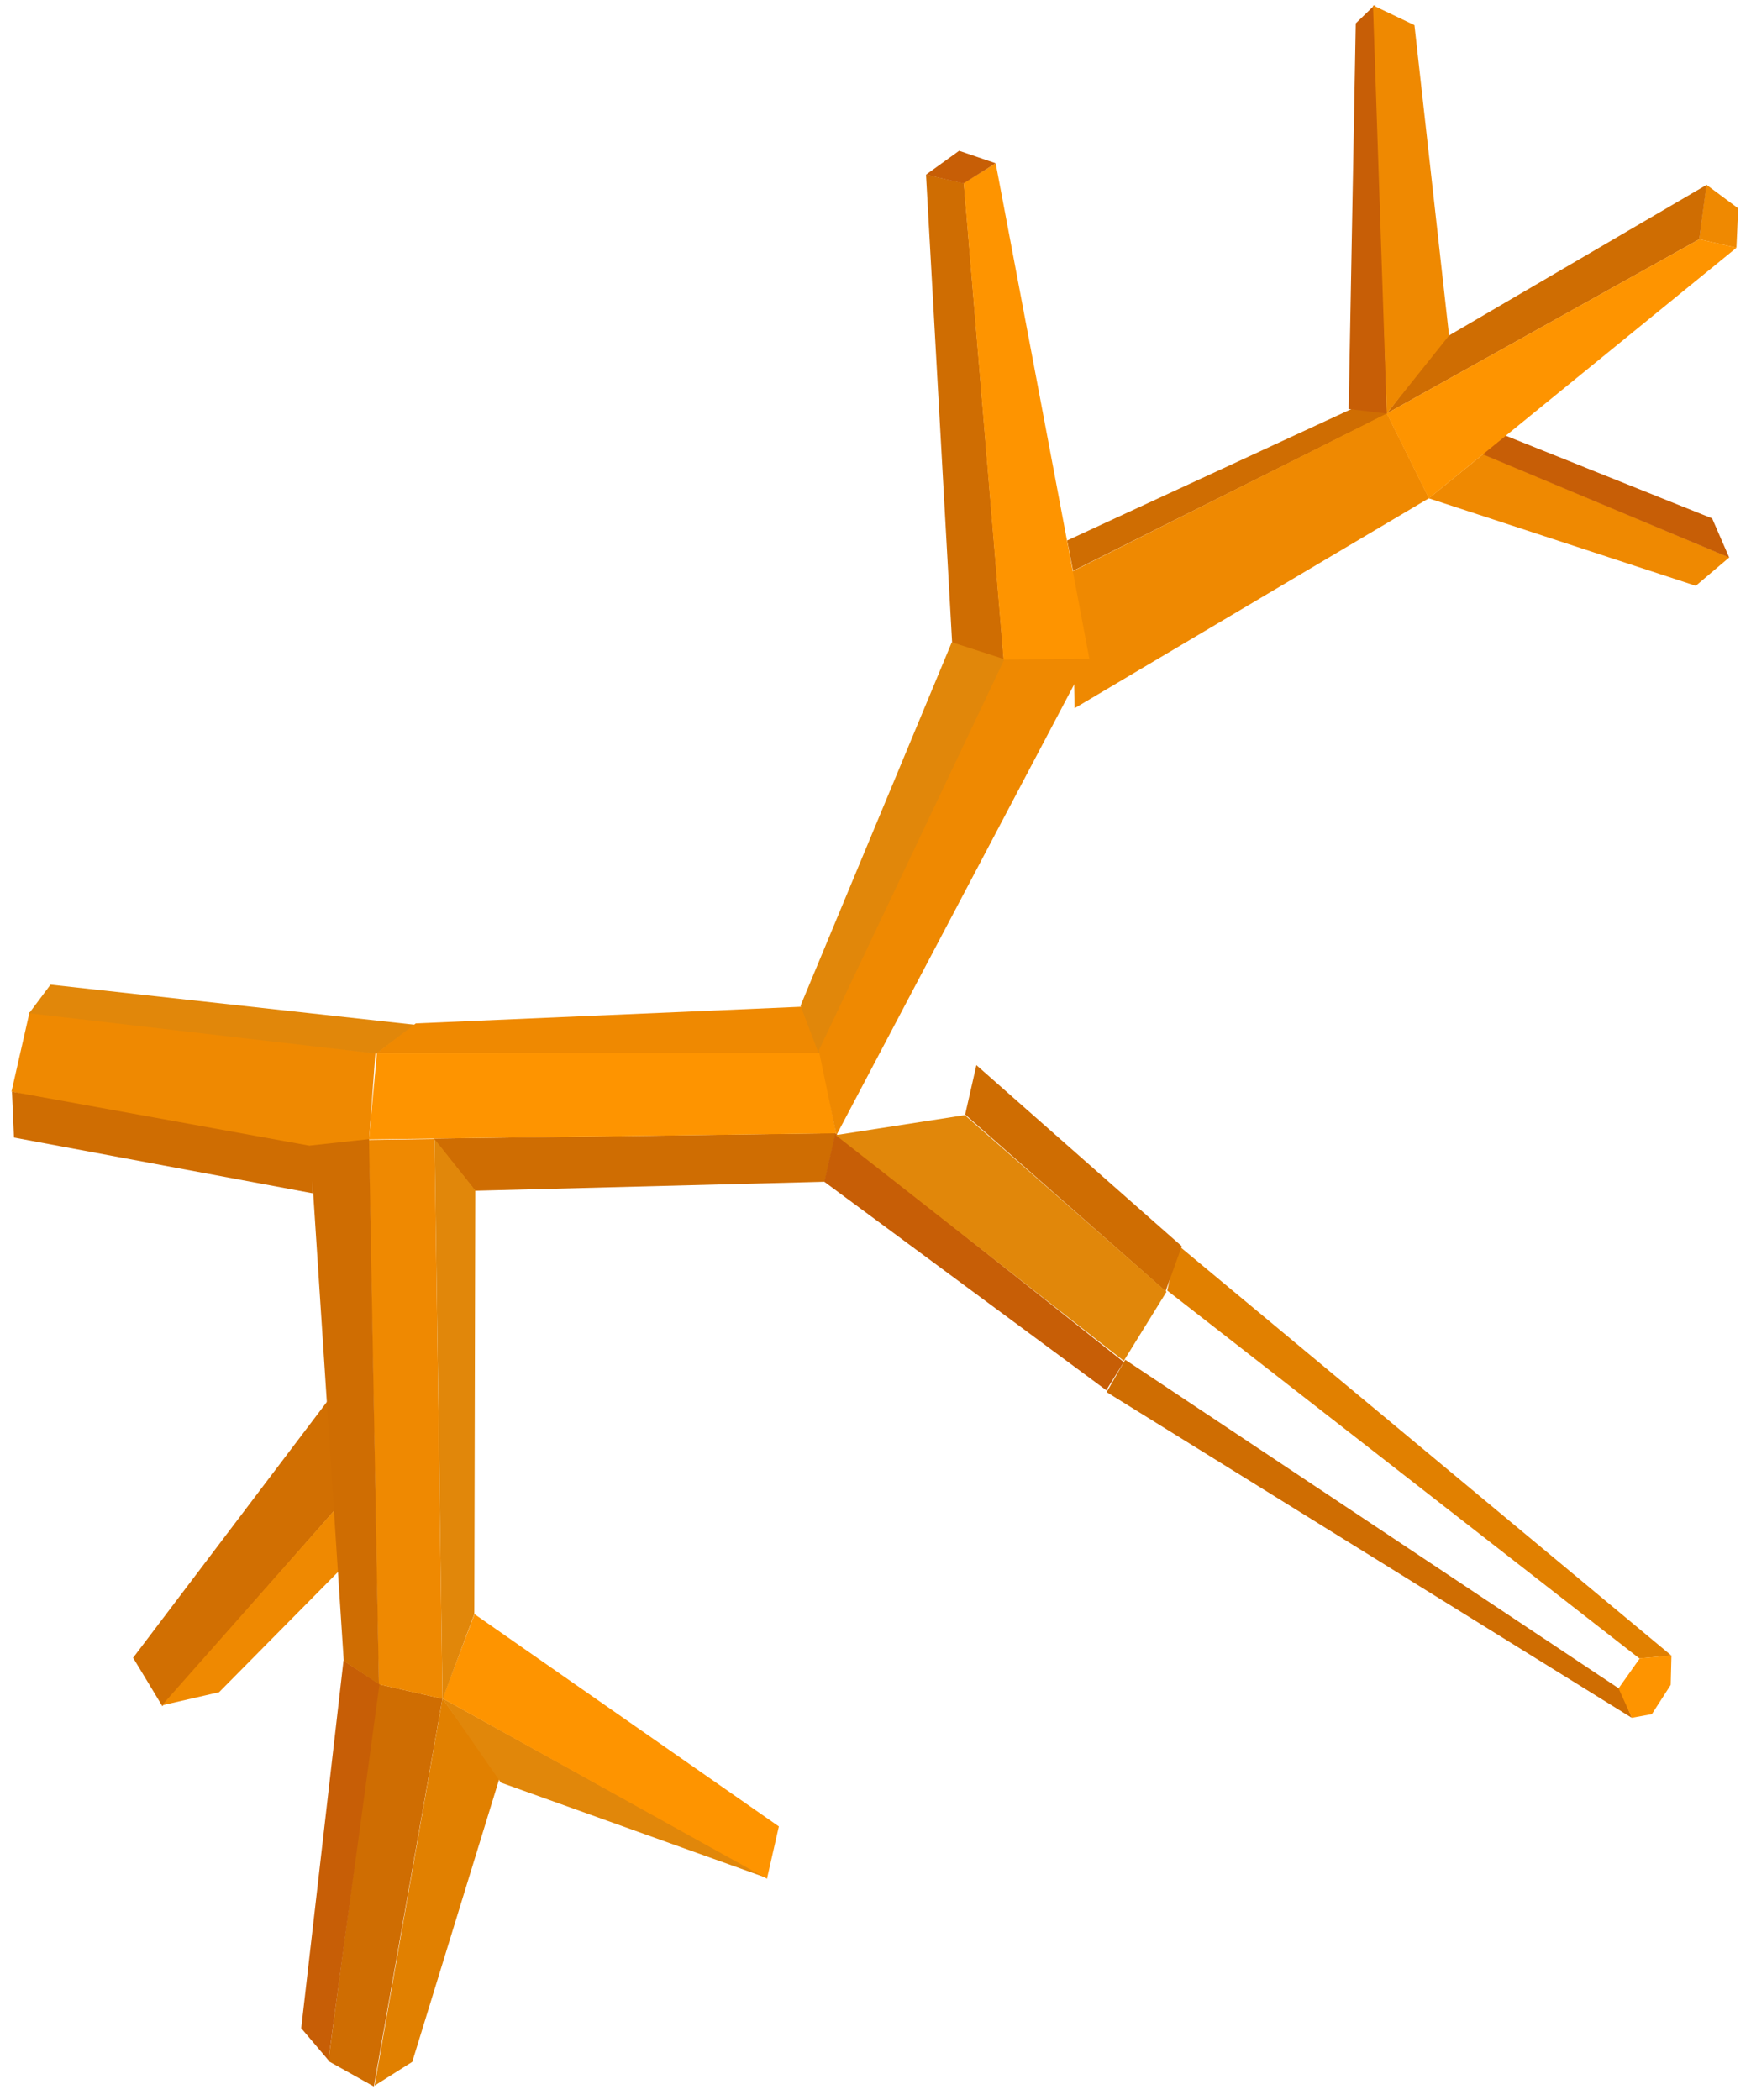 <svg width="211" height="253" viewBox="0 0 211 253" fill="none" xmlns="http://www.w3.org/2000/svg">
<path d="M44.172 141.288L45.242 126.88L3.559 121.97L1.385 131.53L44.172 141.288Z" fill="#EF8901"/>
<path d="M1.441 131.541L1.683 137.067L37.702 143.785L37.584 138.095L1.441 131.541Z" fill="#CF6D02"/>
<path d="M45.379 126.952L50.027 123.48L6.087 118.641L3.509 122.091L45.379 126.952Z" fill="#E1870A"/>
<path d="M96.594 121.301L98.905 126.994L45.422 126.874L50.104 123.31L96.594 121.301Z" fill="#EF8901"/>
<path d="M100.713 136.534L99.381 142.391L57.248 143.475L52.234 137.188L100.713 136.534Z" fill="#CF6D02"/>
<path d="M44.454 137.291L45.422 126.872L98.865 126.857L100.757 136.551L44.454 137.291Z" fill="#FE9400"/>
<path d="M45.051 251.405L39.568 248.34L45.603 202.93L53.314 204.684L45.051 251.405Z" fill="#CF6D02"/>
<path d="M45.138 251.301L49.679 248.436L60.203 214.213L53.321 204.638L45.138 251.301Z" fill="#E18000"/>
<path d="M60.357 214.789L92.562 226.334L53.303 204.627L60.357 214.789Z" fill="#E1870A"/>
<path d="M53.327 204.651L57.186 194.492L93.855 220.069L92.422 226.369L53.327 204.651Z" fill="#FE9400"/>
<path d="M16.039 199.747L39.459 168.824L40.386 181.904L19.564 205.58L16.039 199.747Z" fill="#D16F02"/>
<path d="M52.365 137.239L53.328 204.698L45.635 202.949L44.42 137.353L52.365 137.239Z" fill="#EF8901"/>
<path d="M19.517 205.476L40.458 181.796L41.012 189.121L26.397 203.899L19.517 205.476Z" fill="#EF8901"/>
<path d="M57.271 143.433L52.369 137.256L53.33 204.736L57.155 194.502" fill="#E1870A"/>
<path d="M41.394 200.08L45.729 202.917L39.574 248.239L36.298 244.381" fill="#C75E06"/>
<path d="M44.468 137.253L45.664 202.938L41.424 200.125L37.365 138.026L44.468 137.253Z" fill="#CF6D02"/>
<path d="M99.331 142.391L100.662 136.538L135.423 164.119L133.31 167.51L99.331 142.391Z" fill="#C75E06"/>
<path d="M135.591 163.836L195.226 203.543L196.648 206.99L133.353 167.736L135.591 163.836Z" fill="#CF6D02"/>
<path d="M197.545 199.823L201.405 199.48L141.905 149.992L140.654 155.496L197.545 199.823Z" fill="#E18000"/>
<path d="M142.403 150.159L117.658 128.336L116.304 134.288L140.454 155.589L142.403 150.159Z" fill="#CF6D02"/>
<path d="M100.706 136.774L116.266 134.359L140.567 155.645L135.416 163.976L100.706 136.774Z" fill="#E1870A"/>
<path d="M195.04 203.434L197.605 199.811L201.415 199.473L201.324 203.017L199.056 206.539L196.645 206.976L195.04 203.434Z" fill="#FE9400"/>
<path d="M204.346 70.584L208.384 67.16L178.734 54.71L172.176 60.043L204.346 70.584Z" fill="#EF8901"/>
<path d="M167.356 49.762L162.874 49.277L128.59 65.124L129.305 68.781L167.356 49.762Z" fill="#CF6D02"/>
<path d="M181.408 52.481L178.61 54.713L208.371 67.18L206.317 62.461L181.408 52.481Z" fill="#C75E06"/>
<path d="M111.586 21.043L114.737 77.504L120.969 79.595L116.152 22.081L111.586 21.043Z" fill="#CF6D02"/>
<path d="M172.194 60.028L167.125 49.815L129.199 68.865L129.49 85.334L172.194 60.028Z" fill="#EF8901"/>
<path d="M98.657 126.945L96.469 121.178L114.695 77.382L121.124 79.458L98.657 126.945Z" fill="#E1870A"/>
<path d="M131.086 79.344L121.062 79.365L98.671 126.568L100.791 136.779L131.086 79.344Z" fill="#EF8901"/>
<path d="M119.985 19.68L116.131 22.035L120.93 79.481L131.272 79.383L119.985 19.68Z" fill="#FE9400"/>
<path d="M209.243 29.846L209.458 25.106L205.611 22.247L204.753 28.83L209.243 29.846Z" fill="#EF8901"/>
<path d="M174.148 40.691L205.639 22.279L204.767 28.83L167.109 49.824L174.148 40.691Z" fill="#CF6D02"/>
<path d="M209.258 29.846L204.764 28.825L167.103 49.818L172.182 60.051L209.258 29.846Z" fill="#FE9400"/>
<path d="M116.102 22.101L111.578 21.052L115.577 18.168L119.981 19.673L116.102 22.101Z" fill="#C75E06"/>
<path d="M162.518 49.284L163.372 2.811L165.708 0.561L167.12 49.83L162.518 49.284Z" fill="#C75E06"/>
<path d="M165.451 0.645L170.444 3.03L174.615 40.427L167.109 49.819L165.451 0.645Z" fill="#EF8901"/>
</svg>

